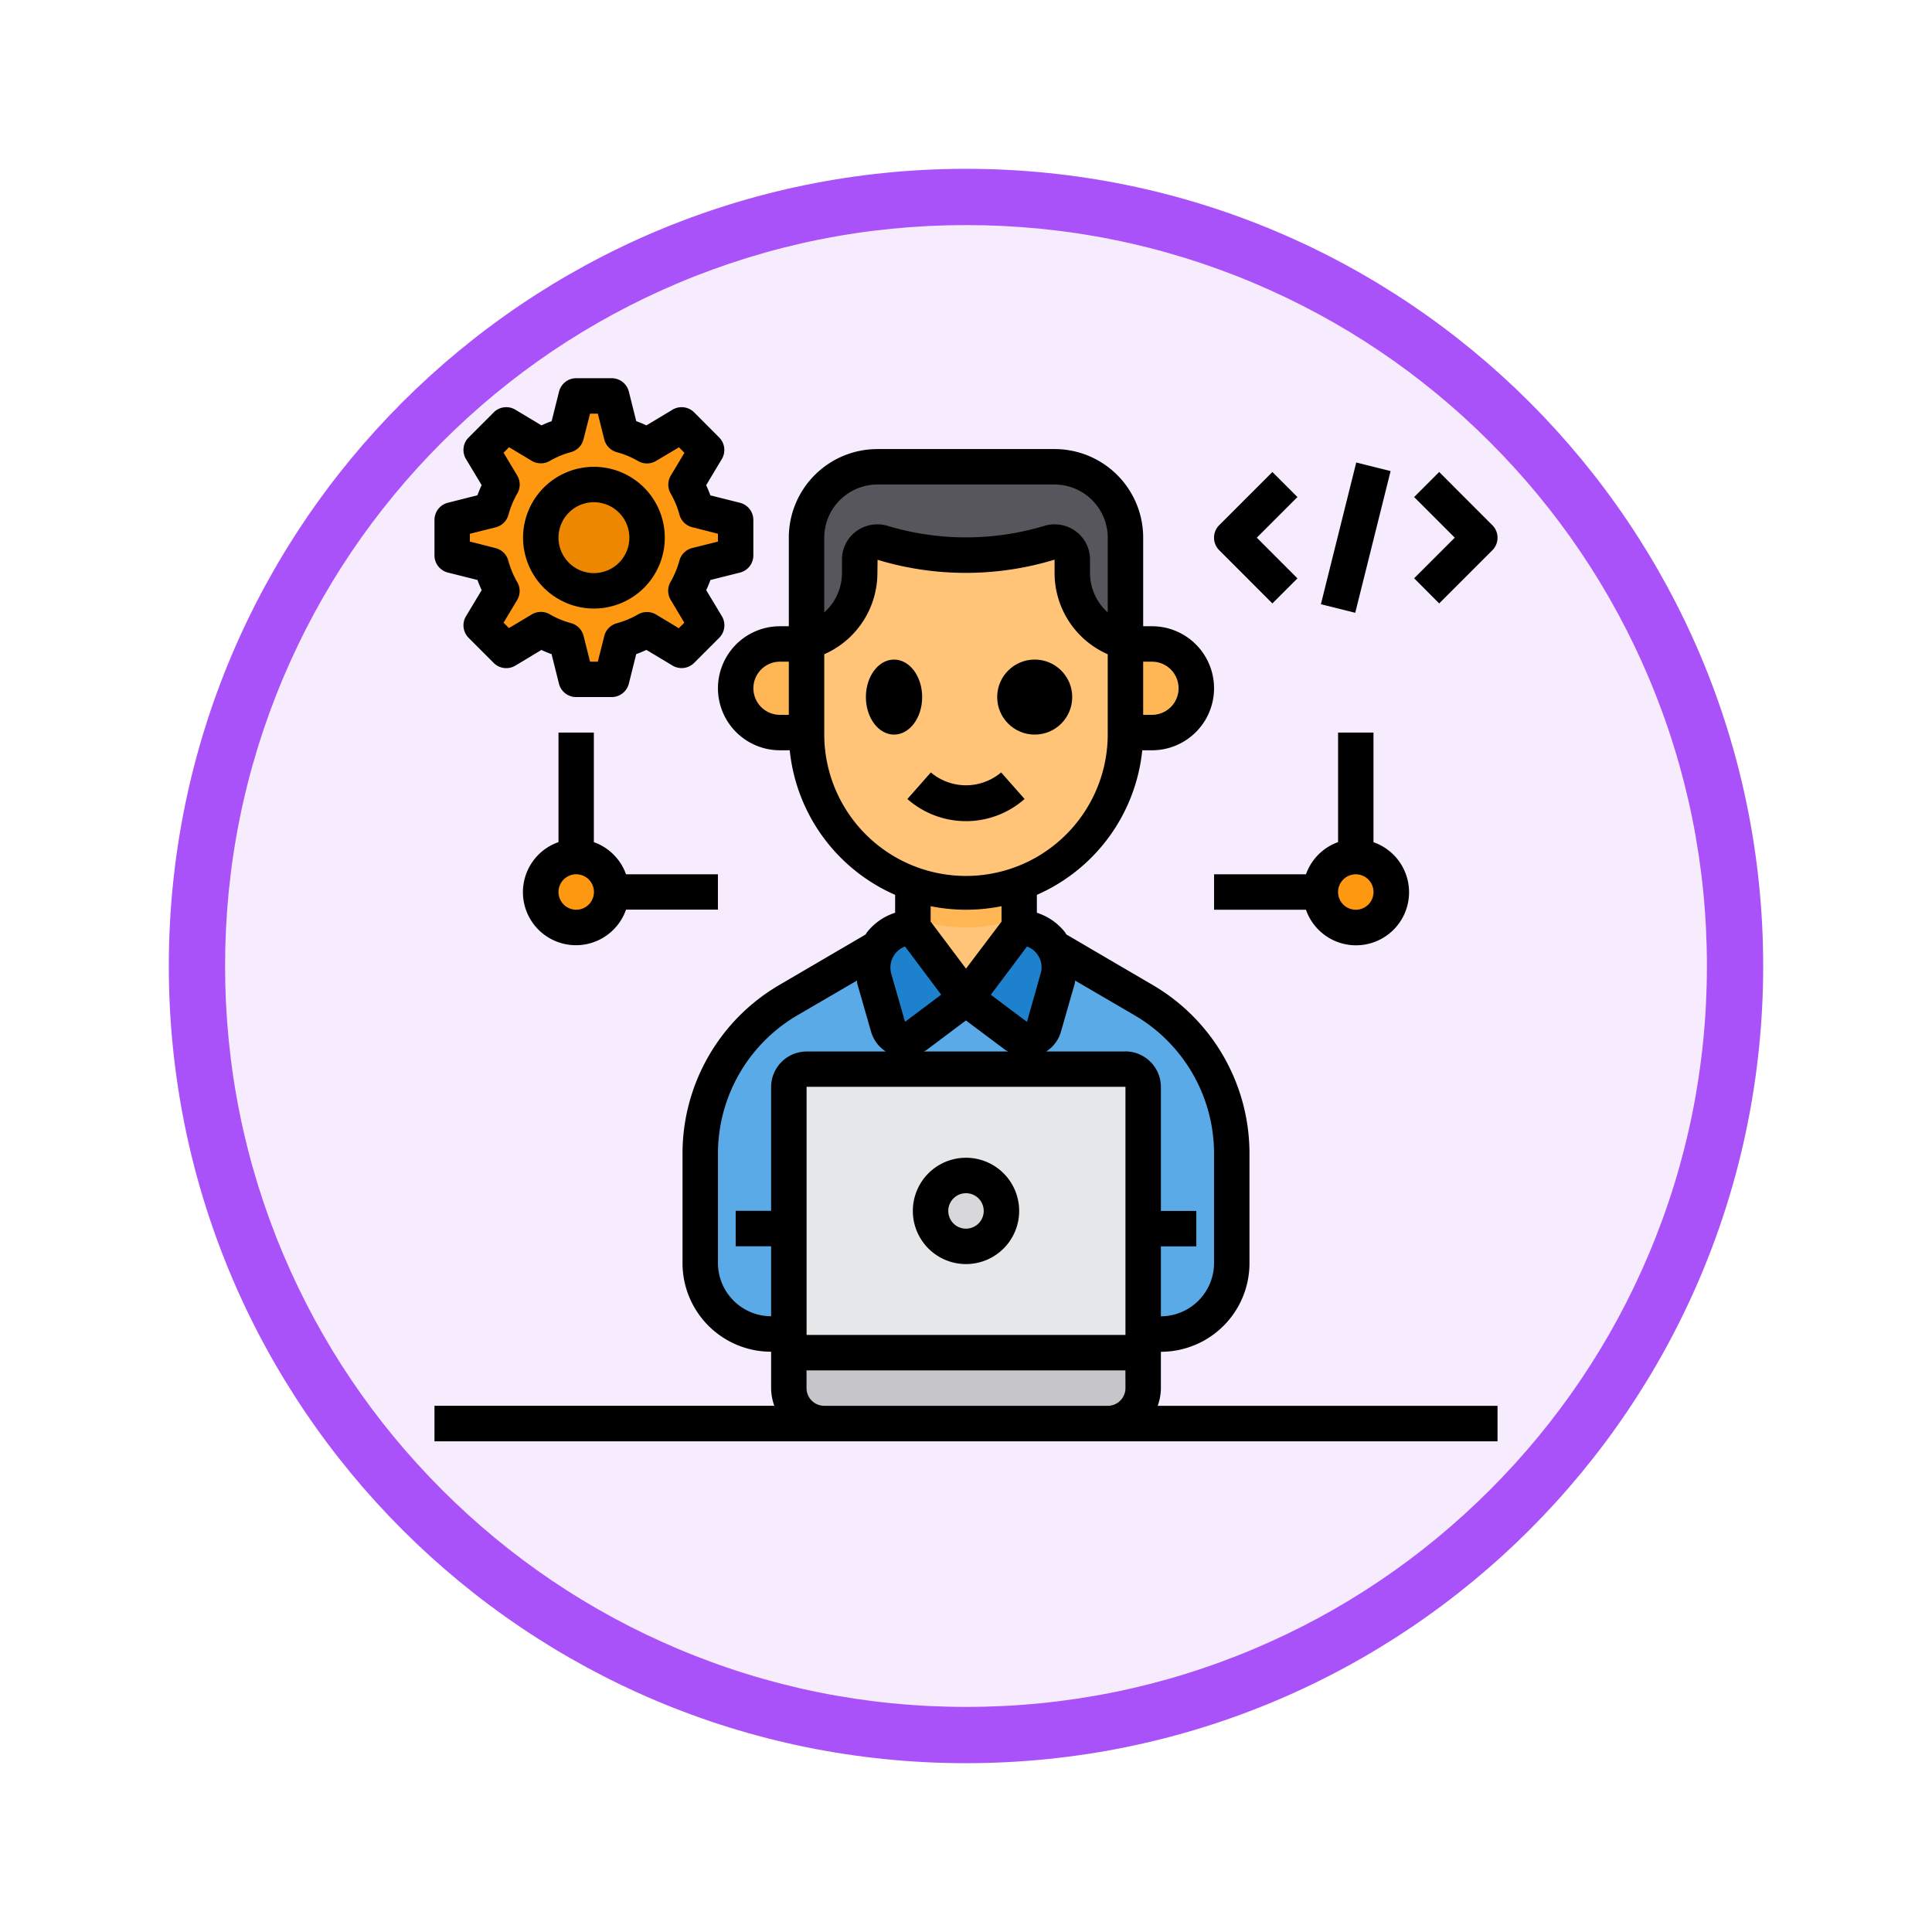 <svg xmlns="http://www.w3.org/2000/svg" xmlns:xlink="http://www.w3.org/1999/xlink" width="103" height="103" viewBox="0 0 103 103">
  <defs>
    <filter id="Trazado_978624" x="0" y="0" width="103" height="103" filterUnits="userSpaceOnUse">
      <feOffset dy="3" input="SourceAlpha"/>
      <feGaussianBlur stdDeviation="3" result="blur"/>
      <feFlood flood-opacity="0.161"/>
      <feComposite operator="in" in2="blur"/>
      <feComposite in="SourceGraphic"/>
    </filter>
  </defs>
  <g id="Grupo_1202745" data-name="Grupo 1202745" transform="translate(-171 -2866)">
    <g id="Grupo_1176881" data-name="Grupo 1176881">
      <g id="Grupo_1175148" data-name="Grupo 1175148" transform="translate(0 1580)">
        <g id="Grupo_1173798" data-name="Grupo 1173798" transform="translate(-3 -3520)">
          <g id="Grupo_1171925" data-name="Grupo 1171925" transform="translate(-22 -2246)">
            <g id="Grupo_1164524" data-name="Grupo 1164524" transform="translate(205 7058)">
              <g id="Grupo_1144123" data-name="Grupo 1144123">
                <g transform="matrix(1, 0, 0, 1, -9, -6)" filter="url(#Trazado_978624)">
                  <g id="Trazado_978624-2" data-name="Trazado 978624" transform="translate(9 6)" fill="#f6ecfe">
                    <path d="M 42.5 83.5 C 36.964 83.5 31.595 82.416 26.541 80.279 C 21.659 78.214 17.274 75.257 13.509 71.491 C 9.743 67.726 6.786 63.341 4.721 58.459 C 2.584 53.405 1.5 48.036 1.5 42.5 C 1.5 36.964 2.584 31.595 4.721 26.541 C 6.786 21.659 9.743 17.274 13.509 13.509 C 17.274 9.743 21.659 6.786 26.541 4.721 C 31.595 2.584 36.964 1.5 42.5 1.5 C 48.036 1.5 53.405 2.584 58.459 4.721 C 63.341 6.786 67.726 9.743 71.491 13.509 C 75.257 17.274 78.214 21.659 80.279 26.541 C 82.416 31.595 83.5 36.964 83.5 42.5 C 83.5 48.036 82.416 53.405 80.279 58.459 C 78.214 63.341 75.257 67.726 71.491 71.491 C 67.726 75.257 63.341 78.214 58.459 80.279 C 53.405 82.416 48.036 83.5 42.5 83.5 Z" stroke="none"/>
                    <path d="M 42.5 3 C 37.166 3 31.994 4.044 27.126 6.103 C 22.422 8.092 18.198 10.941 14.569 14.569 C 10.941 18.198 8.092 22.422 6.103 27.126 C 4.044 31.994 3 37.166 3 42.5 C 3 47.834 4.044 53.006 6.103 57.874 C 8.092 62.578 10.941 66.802 14.569 70.431 C 18.198 74.059 22.422 76.908 27.126 78.897 C 31.994 80.956 37.166 82 42.5 82 C 47.834 82 53.006 80.956 57.874 78.897 C 62.578 76.908 66.802 74.059 70.431 70.431 C 74.059 66.802 76.908 62.578 78.897 57.874 C 80.956 53.006 82 47.834 82 42.5 C 82 37.166 80.956 31.994 78.897 27.126 C 76.908 22.422 74.059 18.198 70.431 14.569 C 66.802 10.941 62.578 8.092 57.874 6.103 C 53.006 4.044 47.834 3 42.5 3 M 42.5 0 C 65.972 0 85 19.028 85 42.5 C 85 65.972 65.972 85 42.5 85 C 19.028 85 0 65.972 0 42.5 C 0 19.028 19.028 0 42.5 0 Z" stroke="none" fill="#aa52f9"/>
                  </g>
                </g>
              </g>
            </g>
          </g>
        </g>
      </g>
    </g>
    <g id="Programmer-Developer-Software-Development-Application" transform="translate(192.163 2884.163)">
      <path id="Trazado_999040" data-name="Trazado 999040" d="M45.337,45.1v5.866a3.783,3.783,0,0,1-3.778,3.778,3.885,3.885,0,0,1-.86-.1l-.085-.019V41.565a.945.945,0,0,0-.945-.945h-17a.945.945,0,0,0-.945.945V54.619l-.076.019a3.9,3.9,0,0,1-.869.1A3.783,3.783,0,0,1,17,50.963V45.1a9.446,9.446,0,0,1,4.685-8.152l4.789-2.8h9.389l4.789,2.8A9.446,9.446,0,0,1,45.337,45.1Z" transform="translate(-0.831 -1.782)" fill="#5aaae7"/>
      <path id="Trazado_999041" data-name="Trazado 999041" d="M16.026,12.021a5.818,5.818,0,0,1-.567,1.37l1.105,1.842-1.332,1.332L13.39,15.459a5.818,5.818,0,0,1-1.37.567l-.52,2.087H9.612l-.52-2.087a5.818,5.818,0,0,1-1.37-.567L5.881,16.564,4.549,15.232,5.654,13.39a5.818,5.818,0,0,1-.567-1.37L3,11.5V9.612l2.087-.52a5.818,5.818,0,0,1,.567-1.37L4.549,5.881,5.881,4.549,7.723,5.654a5.818,5.818,0,0,1,1.37-.567L9.612,3H11.5l.52,2.087a5.818,5.818,0,0,1,1.37.567l1.842-1.105,1.332,1.332L15.459,7.723a5.818,5.818,0,0,1,.567,1.37l2.087.52V11.5Z" transform="translate(-0.055 -0.055)" fill="#ff9811"/>
      <ellipse id="Elipse_12270" data-name="Elipse 12270" cx="2" cy="1.5" rx="2" ry="1.5" transform="translate(49 28)" fill="#ff9811"/>
      <circle id="Elipse_12271" data-name="Elipse 12271" cx="1.5" cy="1.5" r="1.5" transform="translate(8 28)" fill="#ff9811"/>
      <circle id="Elipse_12272" data-name="Elipse 12272" cx="2.5" cy="2.5" r="2.5" transform="translate(8 8)" fill="#ee8700"/>
      <path id="Trazado_999042" data-name="Trazado 999042" d="M40.891,57v1.889A1.9,1.9,0,0,1,39,60.778H23.889A1.9,1.9,0,0,1,22,58.889V57Z" transform="translate(-1.109 -3.049)" fill="#c6c5ca"/>
      <path id="Trazado_999043" data-name="Trazado 999043" d="M34.667,29.48V32.8l-2.834,3.778L29,32.8V29.48l2.834.491a8.312,8.312,0,0,0,2.834-.491Z" transform="translate(-1.497 -1.523)" fill="#ffc477"/>
      <path id="Trazado_999044" data-name="Trazado 999044" d="M40.891,41.945V56.113H22V41.945A.945.945,0,0,1,22.945,41h17A.945.945,0,0,1,40.891,41.945Z" transform="translate(-1.109 -2.162)" fill="#e6e7e8"/>
      <path id="Trazado_999045" data-name="Trazado 999045" d="M34.834,33a2.141,2.141,0,0,1,2.059,2.72l-.737,2.569a.945.945,0,0,1-.907.69.91.91,0,0,1-.567-.189L32,36.778Z" transform="translate(-1.663 -1.718)" fill="#1e81ce"/>
      <path id="Trazado_999046" data-name="Trazado 999046" d="M28.874,33l2.834,3.778L29.026,38.79a.945.945,0,0,1-1.474-.5l-.737-2.569A2.141,2.141,0,0,1,28.874,33Z" transform="translate(-1.371 -1.718)" fill="#1e81ce"/>
      <path id="Trazado_999047" data-name="Trazado 999047" d="M25.834,11.95v.718A3.771,3.771,0,0,1,23,16.323V10.778A3.778,3.778,0,0,1,26.778,7h9.446A3.778,3.778,0,0,1,40,10.778v5.545a3.771,3.771,0,0,1-2.834-3.655V11.95a.938.938,0,0,0-1.237-.888,14.58,14.58,0,0,1-4.43.661,14.58,14.58,0,0,1-4.43-.661.938.938,0,0,0-1.237.888Z" transform="translate(-1.164 -0.277)" fill="#57565c"/>
      <path id="Trazado_999048" data-name="Trazado 999048" d="M41,21.723V17h1.417a2.361,2.361,0,0,1,0,4.723Z" transform="translate(-2.162 -0.831)" fill="#ffb655"/>
      <path id="Trazado_999049" data-name="Trazado 999049" d="M22.778,17v4.723H21.361a2.361,2.361,0,0,1,0-4.723Z" transform="translate(-0.942 -0.831)" fill="#ffb655"/>
      <path id="Trazado_999050" data-name="Trazado 999050" d="M34.667,29.48v2.834a8.42,8.42,0,0,1-5.667,0V29.48l2.834.491a8.312,8.312,0,0,0,2.834-.491Z" transform="translate(-1.497 -1.523)" fill="#ffb655"/>
      <path id="Trazado_999051" data-name="Trazado 999051" d="M37.169,12.9v-.718a.938.938,0,0,0-1.237-.888,14.58,14.58,0,0,1-4.43.661,14.58,14.58,0,0,1-4.43-.661.938.938,0,0,0-1.237.888V12.9A3.771,3.771,0,0,1,23,16.558V21.4a8.5,8.5,0,0,0,17,0V16.558A3.771,3.771,0,0,1,37.169,12.9Z" transform="translate(-1.164 -0.513)" fill="#ffc477"/>
      <ellipse id="Elipse_12273" data-name="Elipse 12273" cx="2" cy="1.5" rx="2" ry="1.5" transform="translate(28 45)" fill="#d8d7da"/>
      <path id="Trazado_999052" data-name="Trazado 999052" d="M40.557,57.007a2.834,2.834,0,0,0,.17-.945V54.126A4.723,4.723,0,0,0,45.45,49.4V43.537a10.406,10.406,0,0,0-5.157-8.964l-4.6-2.692a.5.5,0,0,1-.057-.094,3.124,3.124,0,0,0-1.521-1.067v-.954a9.468,9.468,0,0,0,5.62-7.708h.52a3.306,3.306,0,1,0,0-6.612h-.472V10.723A4.723,4.723,0,0,0,35.06,6H25.614a4.723,4.723,0,0,0-4.723,4.723v4.723h-.472a3.306,3.306,0,0,0,0,6.612h.52a9.468,9.468,0,0,0,5.62,7.708v.954a3.124,3.124,0,0,0-1.521,1.067.5.5,0,0,1-.057.094l-4.6,2.692a10.406,10.406,0,0,0-5.157,8.964V49.4a4.723,4.723,0,0,0,4.723,4.723v1.936a2.834,2.834,0,0,0,.17.945H2V58.9H58.674V57.007Zm-.775-39.672h.472a1.417,1.417,0,1,1,0,2.834h-.472ZM20.891,20.169h-.472a1.417,1.417,0,1,1,0-2.834h.472ZM34.125,32.92a1.157,1.157,0,0,1,.189,1.048l-.727,2.569-1.927-1.445,1.927-2.569A1.121,1.121,0,0,1,34.125,32.92Zm-1.672,5.129c.038.028.085.038.132.066h-4.5c.047-.028.094-.038.132-.066l2.116-1.587Zm-4-6.858V30.37a9.54,9.54,0,0,0,3.778,0v.822L30.337,33.7ZM22.78,10.723a2.842,2.842,0,0,1,2.834-2.834H35.06a2.842,2.842,0,0,1,2.834,2.834v3.986a2.82,2.82,0,0,1-.945-2.1v-.718a1.87,1.87,0,0,0-.765-1.511,1.9,1.9,0,0,0-1.71-.274,14.513,14.513,0,0,1-8.274,0,1.9,1.9,0,0,0-1.71.274,1.87,1.87,0,0,0-.765,1.511v.718a2.82,2.82,0,0,1-.945,2.1Zm0,10.39V16.938a4.736,4.736,0,0,0,2.834-4.326l.009-.708a16.221,16.221,0,0,0,9.436-.009v.718a4.736,4.736,0,0,0,2.834,4.326v4.175a7.557,7.557,0,1,1-15.113,0ZM26.549,32.92a1.167,1.167,0,0,1,.538-.4l1.927,2.569-1.927,1.445-.737-2.569a1.219,1.219,0,0,1,.2-1.048ZM19.947,40v6.612H18.058v1.889h1.889v3.731A2.842,2.842,0,0,1,17.113,49.4V43.537A8.542,8.542,0,0,1,21.326,36.2l3.193-1.861c.009.047.009.1.019.151l.737,2.569a1.881,1.881,0,0,0,.784,1.058H21.836A1.9,1.9,0,0,0,19.947,40ZM38.838,56.062a.945.945,0,0,1-.945.945H22.78a.945.945,0,0,1-.945-.945v-.945h17Zm0-2.834h-17V40h17Zm0-15.113H34.616a1.849,1.849,0,0,0,.784-1.058l.737-2.569c.009-.047.009-.094.019-.151L39.348,36.2a8.542,8.542,0,0,1,4.213,7.339V49.4a2.842,2.842,0,0,1-2.834,2.834V48.506h1.889V46.616H40.727V40a1.9,1.9,0,0,0-1.889-1.889Z" transform="translate(0 -0.222)"/>
      <path id="Trazado_999053" data-name="Trazado 999053" d="M34.94,25.667l-1.25-1.417a2.905,2.905,0,0,1-3.748,0l-1.25,1.417A4.723,4.723,0,0,0,34.94,25.667Z" transform="translate(-1.48 -1.233)"/>
      <ellipse id="Elipse_12274" data-name="Elipse 12274" cx="1.5" cy="2" rx="1.5" ry="2" transform="translate(25 17)"/>
      <circle id="Elipse_12275" data-name="Elipse 12275" cx="2" cy="2" r="2" transform="translate(32 17)"/>
      <path id="Trazado_999054" data-name="Trazado 999054" d="M31.834,51.667A2.834,2.834,0,1,0,29,48.834,2.834,2.834,0,0,0,31.834,51.667Zm0-3.778a.945.945,0,1,1-.945.945A.945.945,0,0,1,31.834,47.889Z" transform="translate(-1.497 -2.439)"/>
      <path id="Trazado_999055" data-name="Trazado 999055" d="M2.715,12.362l1.576.395c.067.183.142.365.225.542L3.68,14.69a.945.945,0,0,0,.142,1.153L5.158,17.18a.945.945,0,0,0,1.154.143L7.7,16.488c.178.082.358.157.543.224l.394,1.575A.945.945,0,0,0,9.557,19h1.889a.945.945,0,0,0,.916-.716l.394-1.575c.189-.067.366-.142.543-.224l1.391.835a.945.945,0,0,0,1.154-.143l1.336-1.337a.945.945,0,0,0,.142-1.153L16.487,13.3c.083-.178.158-.359.225-.542l1.576-.395A.945.945,0,0,0,19,11.446V9.557a.945.945,0,0,0-.715-.916l-1.576-.395q-.1-.277-.225-.542l.835-1.392a.945.945,0,0,0-.142-1.153L15.845,3.822a.945.945,0,0,0-1.154-.143L13.3,4.514c-.178-.082-.358-.157-.543-.224l-.394-1.575A.945.945,0,0,0,11.446,2H9.557a.945.945,0,0,0-.916.716L8.246,4.291c-.189.067-.366.142-.543.224L6.312,3.679a.945.945,0,0,0-1.154.143L3.822,5.158A.945.945,0,0,0,3.68,6.311L4.515,7.7q-.125.266-.225.542L2.715,8.64A.945.945,0,0,0,2,9.557v1.889a.945.945,0,0,0,.715.916Zm1.174-2.069L5.262,9.95a.945.945,0,0,0,.683-.672,4.723,4.723,0,0,1,.472-1.133.945.945,0,0,0-.008-.96L5.684,5.972l.292-.293,1.212.727a.945.945,0,0,0,.952.008,4.707,4.707,0,0,1,1.133-.472.945.945,0,0,0,.671-.684l.35-1.369h.414l.344,1.372a.945.945,0,0,0,.671.684,4.707,4.707,0,0,1,1.133.472.945.945,0,0,0,.96-.008l1.219-.725.292.293L14.6,7.189a.945.945,0,0,0-.012.951,4.723,4.723,0,0,1,.472,1.133.945.945,0,0,0,.683.672l1.37.349v.416l-1.372.343a.945.945,0,0,0-.683.672,4.723,4.723,0,0,1-.472,1.133.945.945,0,0,0,.008.96l.725,1.218-.293.292L13.815,14.6a.95.95,0,0,0-.96-.008,4.707,4.707,0,0,1-1.133.472.945.945,0,0,0-.671.684l-.343,1.364h-.414L9.95,15.742a.945.945,0,0,0-.671-.684,4.707,4.707,0,0,1-1.133-.472.945.945,0,0,0-.96.008l-1.214.725-.289-.283.726-1.212a.945.945,0,0,0,0-.961,4.723,4.723,0,0,1-.472-1.133.945.945,0,0,0-.683-.672l-1.37-.349Z"/>
      <path id="Trazado_999056" data-name="Trazado 999056" d="M10.778,14.557A3.778,3.778,0,1,0,7,10.778,3.778,3.778,0,0,0,10.778,14.557Zm0-5.667a1.889,1.889,0,1,1-1.889,1.889A1.889,1.889,0,0,1,10.778,8.889Z" transform="translate(-0.277 -0.277)"/>
      <path id="Trazado_999057" data-name="Trazado 999057" d="M49.11,14.3l1.336-1.336L48.28,10.795l2.166-2.166L49.11,7.293l-2.834,2.834a.945.945,0,0,0,0,1.336Z" transform="translate(-2.439 -0.293)"/>
      <path id="Trazado_999058" data-name="Trazado 999058" d="M58.629,14.3l2.834-2.834a.945.945,0,0,0,0-1.336L58.629,7.293,57.293,8.629l2.166,2.166L57.293,12.96Z" transform="translate(-3.065 -0.293)"/>
      <rect id="Rectángulo_412308" data-name="Rectángulo 412308" width="7.789" height="1.888" transform="matrix(0.242, -0.97, 0.97, 0.242, 49.257, 14.05)"/>
      <path id="Trazado_999059" data-name="Trazado 999059" d="M46,29.557v1.889h4.9a2.827,2.827,0,1,0,3.6-3.6V22H52.612v5.841A2.834,2.834,0,0,0,50.9,29.557Zm7.557,0a.945.945,0,1,1-.945.945A.945.945,0,0,1,53.557,29.557Z" transform="translate(-2.439 -1.109)"/>
      <path id="Trazado_999060" data-name="Trazado 999060" d="M8.889,22v5.841a2.827,2.827,0,1,0,3.6,3.6h4.9V29.557h-4.9a2.834,2.834,0,0,0-1.715-1.715V22Zm.945,9.446a.945.945,0,1,1,.945-.945A.945.945,0,0,1,9.834,31.446Z" transform="translate(-0.277 -1.109)"/>
    </g>
  </g>
</svg>
